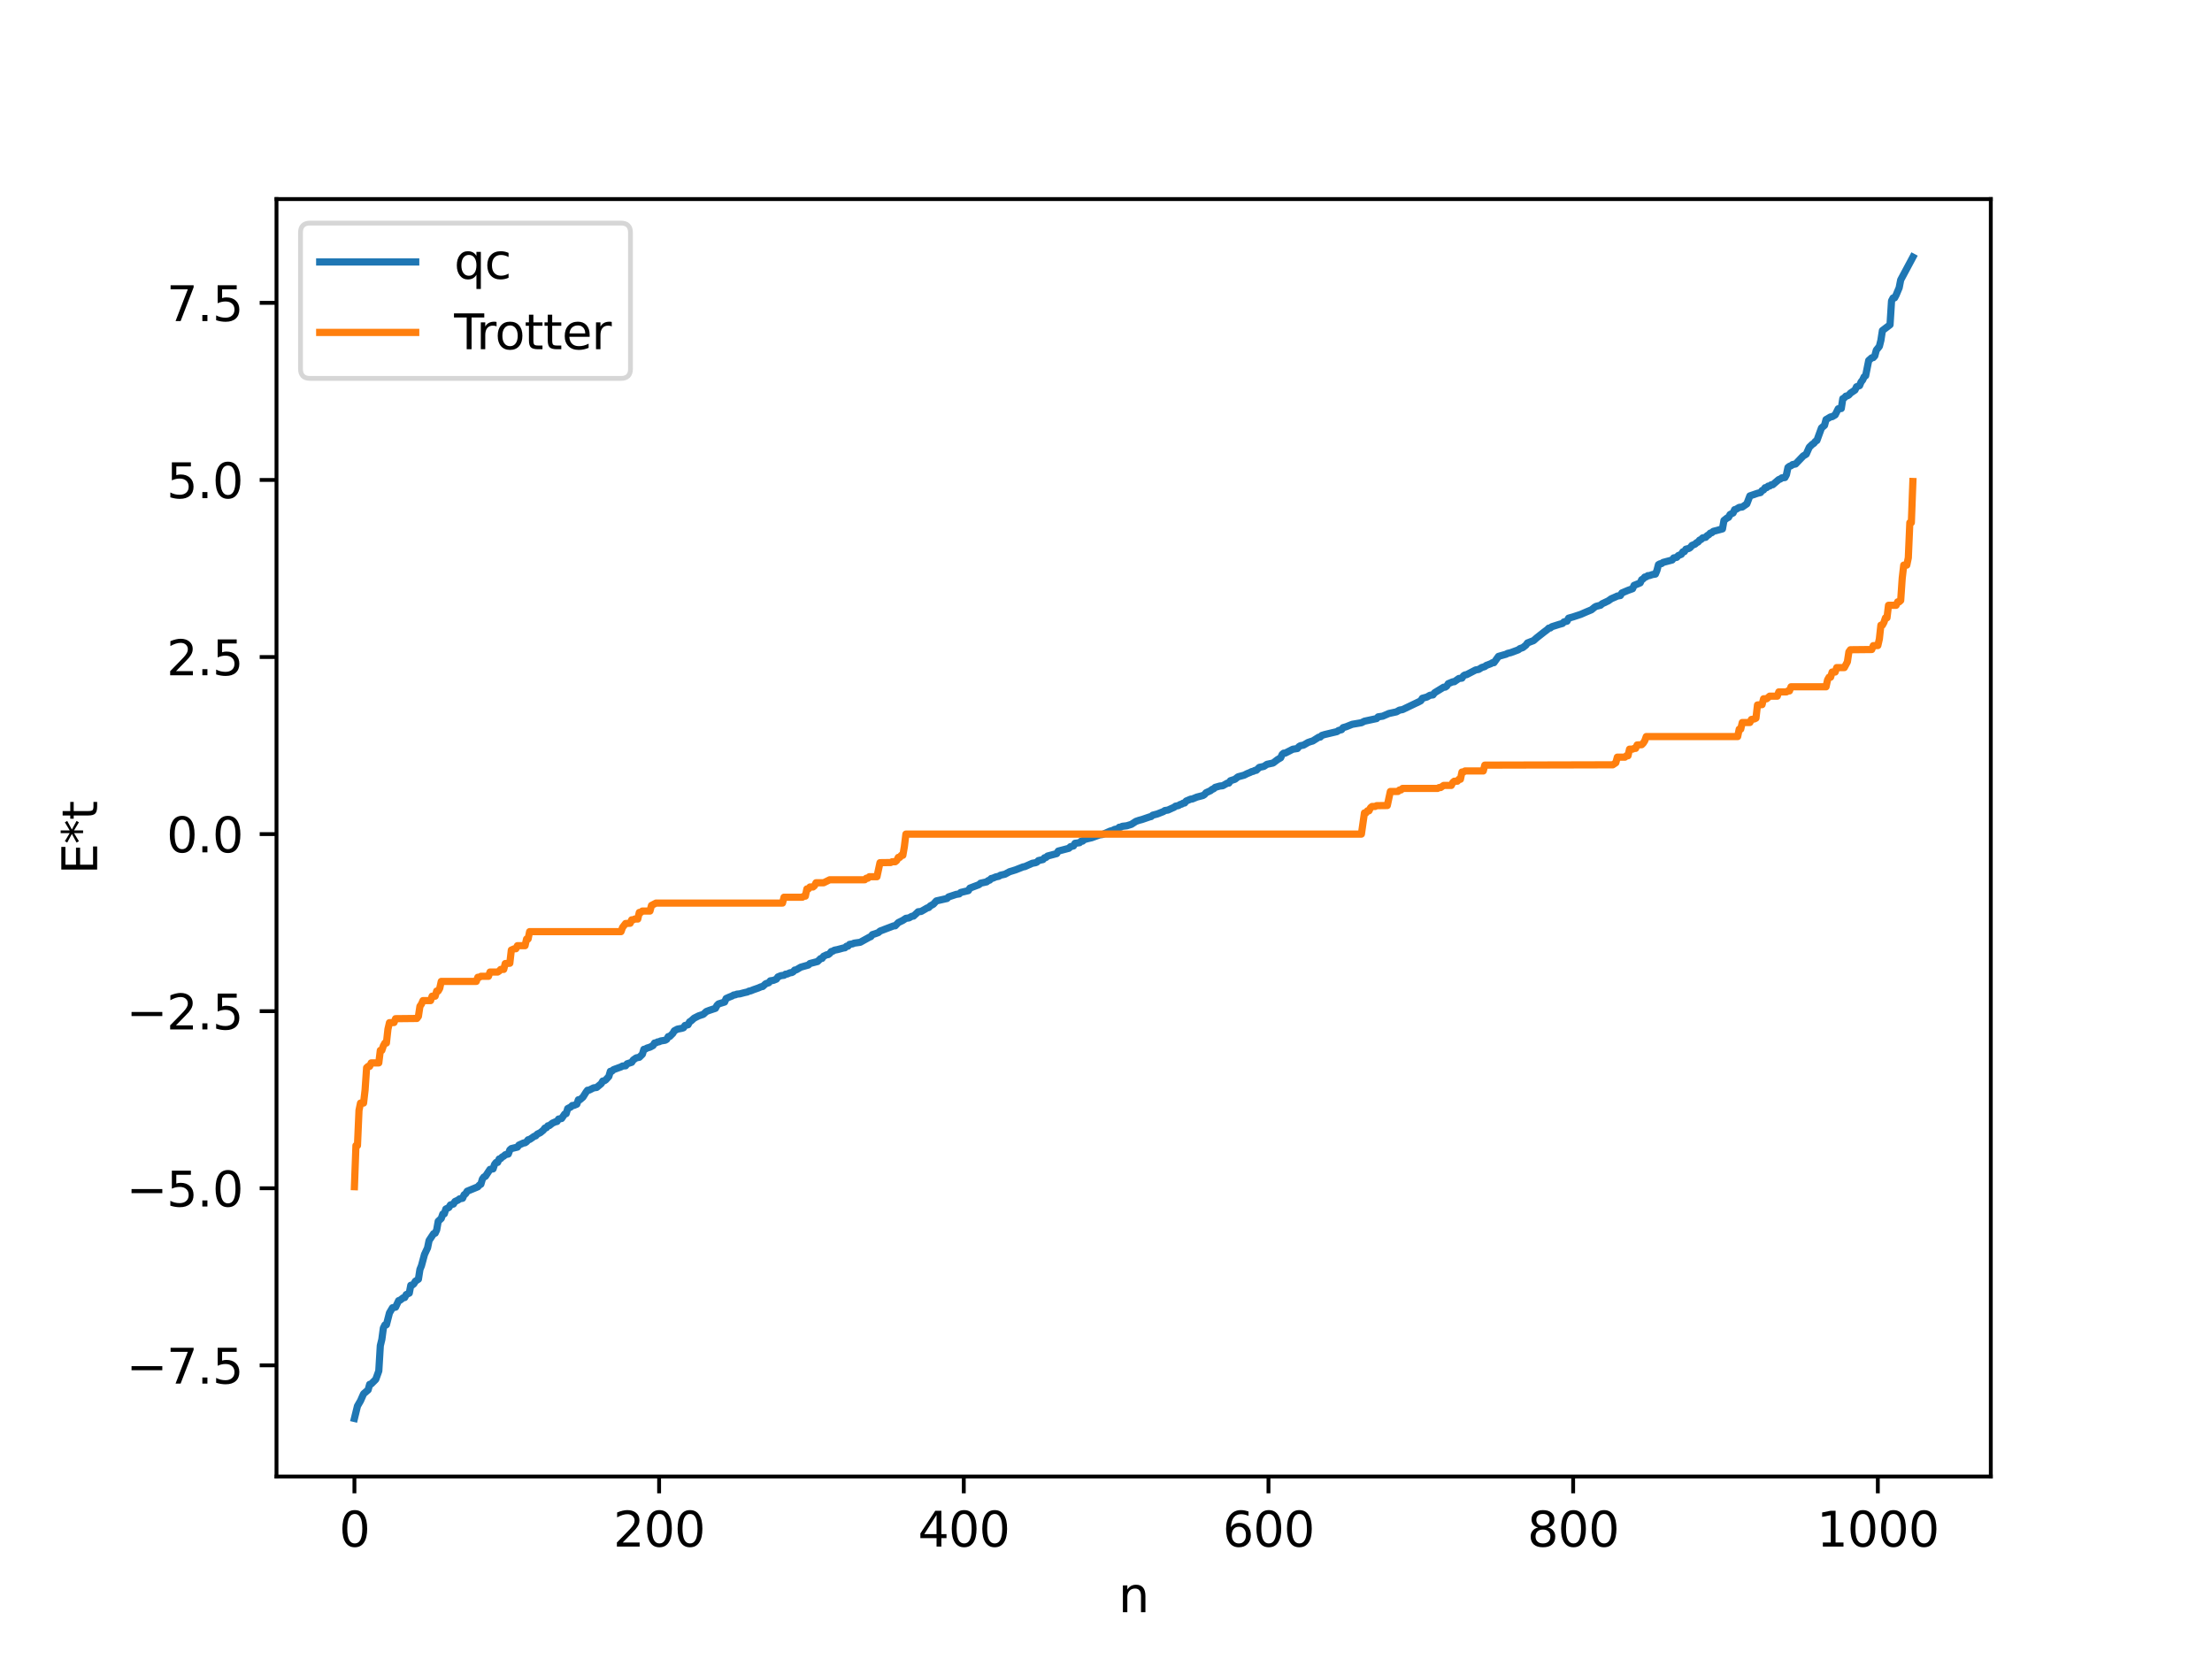<?xml version="1.0" encoding="utf-8" standalone="no"?>
<!DOCTYPE svg PUBLIC "-//W3C//DTD SVG 1.1//EN"
  "http://www.w3.org/Graphics/SVG/1.1/DTD/svg11.dtd">
<svg xmlns:xlink="http://www.w3.org/1999/xlink" width="460.8pt" height="345.6pt" viewBox="0 0 460.8 345.6" xmlns="http://www.w3.org/2000/svg" version="1.1">
 <defs>
  <style type="text/css">*{stroke-linejoin: round; stroke-linecap: butt}</style>
 </defs>
 <g id="figure_1">
  <g id="patch_1">
   <path d="M 0 345.6 
L 460.8 345.6 
L 460.8 0 
L 0 0 
z
" style="fill: #ffffff"/>
  </g>
  <g id="axes_1">
   <g id="patch_2">
    <path d="M 57.6 307.584 
L 414.72 307.584 
L 414.72 41.472 
L 57.6 41.472 
z
" style="fill: #ffffff"/>
   </g>
   <g id="matplotlib.axis_1">
    <g id="xtick_1">
     <g id="line2d_1">
      <defs>
       <path id="m2c67fc20e2" d="M 0 0 
L 0 3.5 
" style="stroke: #000000; stroke-width: 0.8"/>
      </defs>
      <g>
       <use xlink:href="#m2c67fc20e2" x="73.833" y="307.584" style="stroke: #000000; stroke-width: 0.8"/>
      </g>
     </g>
     <g id="text_1">
      <!-- 0 -->
      <g transform="translate(70.651 322.182) scale(0.1 -0.1)">
       <defs>
        <path id="DejaVuSans-30" d="M 2034 4250 
Q 1547 4250 1301 3770 
Q 1056 3291 1056 2328 
Q 1056 1369 1301 889 
Q 1547 409 2034 409 
Q 2525 409 2770 889 
Q 3016 1369 3016 2328 
Q 3016 3291 2770 3770 
Q 2525 4250 2034 4250 
z
M 2034 4750 
Q 2819 4750 3233 4129 
Q 3647 3509 3647 2328 
Q 3647 1150 3233 529 
Q 2819 -91 2034 -91 
Q 1250 -91 836 529 
Q 422 1150 422 2328 
Q 422 3509 836 4129 
Q 1250 4750 2034 4750 
z
" transform="scale(0.016)"/>
       </defs>
       <use xlink:href="#DejaVuSans-30"/>
      </g>
     </g>
    </g>
    <g id="xtick_2">
     <g id="line2d_2">
      <g>
       <use xlink:href="#m2c67fc20e2" x="137.304" y="307.584" style="stroke: #000000; stroke-width: 0.8"/>
      </g>
     </g>
     <g id="text_2">
      <!-- 200 -->
      <g transform="translate(127.76 322.182) scale(0.1 -0.1)">
       <defs>
        <path id="DejaVuSans-32" d="M 1228 531 
L 3431 531 
L 3431 0 
L 469 0 
L 469 531 
Q 828 903 1448 1529 
Q 2069 2156 2228 2338 
Q 2531 2678 2651 2914 
Q 2772 3150 2772 3378 
Q 2772 3750 2511 3984 
Q 2250 4219 1831 4219 
Q 1534 4219 1204 4116 
Q 875 4013 500 3803 
L 500 4441 
Q 881 4594 1212 4672 
Q 1544 4750 1819 4750 
Q 2544 4750 2975 4387 
Q 3406 4025 3406 3419 
Q 3406 3131 3298 2873 
Q 3191 2616 2906 2266 
Q 2828 2175 2409 1742 
Q 1991 1309 1228 531 
z
" transform="scale(0.016)"/>
       </defs>
       <use xlink:href="#DejaVuSans-32"/>
       <use xlink:href="#DejaVuSans-30" x="63.623"/>
       <use xlink:href="#DejaVuSans-30" x="127.246"/>
      </g>
     </g>
    </g>
    <g id="xtick_3">
     <g id="line2d_3">
      <g>
       <use xlink:href="#m2c67fc20e2" x="200.775" y="307.584" style="stroke: #000000; stroke-width: 0.8"/>
      </g>
     </g>
     <g id="text_3">
      <!-- 400 -->
      <g transform="translate(191.231 322.182) scale(0.1 -0.1)">
       <defs>
        <path id="DejaVuSans-34" d="M 2419 4116 
L 825 1625 
L 2419 1625 
L 2419 4116 
z
M 2253 4666 
L 3047 4666 
L 3047 1625 
L 3713 1625 
L 3713 1100 
L 3047 1100 
L 3047 0 
L 2419 0 
L 2419 1100 
L 313 1100 
L 313 1709 
L 2253 4666 
z
" transform="scale(0.016)"/>
       </defs>
       <use xlink:href="#DejaVuSans-34"/>
       <use xlink:href="#DejaVuSans-30" x="63.623"/>
       <use xlink:href="#DejaVuSans-30" x="127.246"/>
      </g>
     </g>
    </g>
    <g id="xtick_4">
     <g id="line2d_4">
      <g>
       <use xlink:href="#m2c67fc20e2" x="264.246" y="307.584" style="stroke: #000000; stroke-width: 0.8"/>
      </g>
     </g>
     <g id="text_4">
      <!-- 600 -->
      <g transform="translate(254.702 322.182) scale(0.1 -0.1)">
       <defs>
        <path id="DejaVuSans-36" d="M 2113 2584 
Q 1688 2584 1439 2293 
Q 1191 2003 1191 1497 
Q 1191 994 1439 701 
Q 1688 409 2113 409 
Q 2538 409 2786 701 
Q 3034 994 3034 1497 
Q 3034 2003 2786 2293 
Q 2538 2584 2113 2584 
z
M 3366 4563 
L 3366 3988 
Q 3128 4100 2886 4159 
Q 2644 4219 2406 4219 
Q 1781 4219 1451 3797 
Q 1122 3375 1075 2522 
Q 1259 2794 1537 2939 
Q 1816 3084 2150 3084 
Q 2853 3084 3261 2657 
Q 3669 2231 3669 1497 
Q 3669 778 3244 343 
Q 2819 -91 2113 -91 
Q 1303 -91 875 529 
Q 447 1150 447 2328 
Q 447 3434 972 4092 
Q 1497 4750 2381 4750 
Q 2619 4750 2861 4703 
Q 3103 4656 3366 4563 
z
" transform="scale(0.016)"/>
       </defs>
       <use xlink:href="#DejaVuSans-36"/>
       <use xlink:href="#DejaVuSans-30" x="63.623"/>
       <use xlink:href="#DejaVuSans-30" x="127.246"/>
      </g>
     </g>
    </g>
    <g id="xtick_5">
     <g id="line2d_5">
      <g>
       <use xlink:href="#m2c67fc20e2" x="327.717" y="307.584" style="stroke: #000000; stroke-width: 0.8"/>
      </g>
     </g>
     <g id="text_5">
      <!-- 800 -->
      <g transform="translate(318.173 322.182) scale(0.1 -0.1)">
       <defs>
        <path id="DejaVuSans-38" d="M 2034 2216 
Q 1584 2216 1326 1975 
Q 1069 1734 1069 1313 
Q 1069 891 1326 650 
Q 1584 409 2034 409 
Q 2484 409 2743 651 
Q 3003 894 3003 1313 
Q 3003 1734 2745 1975 
Q 2488 2216 2034 2216 
z
M 1403 2484 
Q 997 2584 770 2862 
Q 544 3141 544 3541 
Q 544 4100 942 4425 
Q 1341 4750 2034 4750 
Q 2731 4750 3128 4425 
Q 3525 4100 3525 3541 
Q 3525 3141 3298 2862 
Q 3072 2584 2669 2484 
Q 3125 2378 3379 2068 
Q 3634 1759 3634 1313 
Q 3634 634 3220 271 
Q 2806 -91 2034 -91 
Q 1263 -91 848 271 
Q 434 634 434 1313 
Q 434 1759 690 2068 
Q 947 2378 1403 2484 
z
M 1172 3481 
Q 1172 3119 1398 2916 
Q 1625 2713 2034 2713 
Q 2441 2713 2670 2916 
Q 2900 3119 2900 3481 
Q 2900 3844 2670 4047 
Q 2441 4250 2034 4250 
Q 1625 4250 1398 4047 
Q 1172 3844 1172 3481 
z
" transform="scale(0.016)"/>
       </defs>
       <use xlink:href="#DejaVuSans-38"/>
       <use xlink:href="#DejaVuSans-30" x="63.623"/>
       <use xlink:href="#DejaVuSans-30" x="127.246"/>
      </g>
     </g>
    </g>
    <g id="xtick_6">
     <g id="line2d_6">
      <g>
       <use xlink:href="#m2c67fc20e2" x="391.188" y="307.584" style="stroke: #000000; stroke-width: 0.8"/>
      </g>
     </g>
     <g id="text_6">
      <!-- 1000 -->
      <g transform="translate(378.463 322.182) scale(0.1 -0.1)">
       <defs>
        <path id="DejaVuSans-31" d="M 794 531 
L 1825 531 
L 1825 4091 
L 703 3866 
L 703 4441 
L 1819 4666 
L 2450 4666 
L 2450 531 
L 3481 531 
L 3481 0 
L 794 0 
L 794 531 
z
" transform="scale(0.016)"/>
       </defs>
       <use xlink:href="#DejaVuSans-31"/>
       <use xlink:href="#DejaVuSans-30" x="63.623"/>
       <use xlink:href="#DejaVuSans-30" x="127.246"/>
       <use xlink:href="#DejaVuSans-30" x="190.869"/>
      </g>
     </g>
    </g>
    <g id="text_7">
     <!-- n -->
     <g transform="translate(232.991 335.861) scale(0.1 -0.1)">
      <defs>
       <path id="DejaVuSans-6e" d="M 3513 2113 
L 3513 0 
L 2938 0 
L 2938 2094 
Q 2938 2591 2744 2837 
Q 2550 3084 2163 3084 
Q 1697 3084 1428 2787 
Q 1159 2491 1159 1978 
L 1159 0 
L 581 0 
L 581 3500 
L 1159 3500 
L 1159 2956 
Q 1366 3272 1645 3428 
Q 1925 3584 2291 3584 
Q 2894 3584 3203 3211 
Q 3513 2838 3513 2113 
z
" transform="scale(0.016)"/>
      </defs>
      <use xlink:href="#DejaVuSans-6e"/>
     </g>
    </g>
   </g>
   <g id="matplotlib.axis_2">
    <g id="ytick_1">
     <g id="line2d_7">
      <defs>
       <path id="m6198180af9" d="M 0 0 
L -3.5 0 
" style="stroke: #000000; stroke-width: 0.8"/>
      </defs>
      <g>
       <use xlink:href="#m6198180af9" x="57.6" y="284.429" style="stroke: #000000; stroke-width: 0.8"/>
      </g>
     </g>
     <g id="text_8">
      <!-- −7.5 -->
      <g transform="translate(26.317 288.228) scale(0.1 -0.1)">
       <defs>
        <path id="DejaVuSans-2212" d="M 678 2272 
L 4684 2272 
L 4684 1741 
L 678 1741 
L 678 2272 
z
" transform="scale(0.016)"/>
        <path id="DejaVuSans-37" d="M 525 4666 
L 3525 4666 
L 3525 4397 
L 1831 0 
L 1172 0 
L 2766 4134 
L 525 4134 
L 525 4666 
z
" transform="scale(0.016)"/>
        <path id="DejaVuSans-2e" d="M 684 794 
L 1344 794 
L 1344 0 
L 684 0 
L 684 794 
z
" transform="scale(0.016)"/>
        <path id="DejaVuSans-35" d="M 691 4666 
L 3169 4666 
L 3169 4134 
L 1269 4134 
L 1269 2991 
Q 1406 3038 1543 3061 
Q 1681 3084 1819 3084 
Q 2600 3084 3056 2656 
Q 3513 2228 3513 1497 
Q 3513 744 3044 326 
Q 2575 -91 1722 -91 
Q 1428 -91 1123 -41 
Q 819 9 494 109 
L 494 744 
Q 775 591 1075 516 
Q 1375 441 1709 441 
Q 2250 441 2565 725 
Q 2881 1009 2881 1497 
Q 2881 1984 2565 2268 
Q 2250 2553 1709 2553 
Q 1456 2553 1204 2497 
Q 953 2441 691 2322 
L 691 4666 
z
" transform="scale(0.016)"/>
       </defs>
       <use xlink:href="#DejaVuSans-2212"/>
       <use xlink:href="#DejaVuSans-37" x="83.789"/>
       <use xlink:href="#DejaVuSans-2e" x="147.412"/>
       <use xlink:href="#DejaVuSans-35" x="179.199"/>
      </g>
     </g>
    </g>
    <g id="ytick_2">
     <g id="line2d_8">
      <g>
       <use xlink:href="#m6198180af9" x="57.6" y="247.539" style="stroke: #000000; stroke-width: 0.8"/>
      </g>
     </g>
     <g id="text_9">
      <!-- −5.0 -->
      <g transform="translate(26.317 251.338) scale(0.1 -0.1)">
       <use xlink:href="#DejaVuSans-2212"/>
       <use xlink:href="#DejaVuSans-35" x="83.789"/>
       <use xlink:href="#DejaVuSans-2e" x="147.412"/>
       <use xlink:href="#DejaVuSans-30" x="179.199"/>
      </g>
     </g>
    </g>
    <g id="ytick_3">
     <g id="line2d_9">
      <g>
       <use xlink:href="#m6198180af9" x="57.6" y="210.649" style="stroke: #000000; stroke-width: 0.8"/>
      </g>
     </g>
     <g id="text_10">
      <!-- −2.5 -->
      <g transform="translate(26.317 214.448) scale(0.1 -0.1)">
       <use xlink:href="#DejaVuSans-2212"/>
       <use xlink:href="#DejaVuSans-32" x="83.789"/>
       <use xlink:href="#DejaVuSans-2e" x="147.412"/>
       <use xlink:href="#DejaVuSans-35" x="179.199"/>
      </g>
     </g>
    </g>
    <g id="ytick_4">
     <g id="line2d_10">
      <g>
       <use xlink:href="#m6198180af9" x="57.6" y="173.758" style="stroke: #000000; stroke-width: 0.8"/>
      </g>
     </g>
     <g id="text_11">
      <!-- 0.0 -->
      <g transform="translate(34.697 177.557) scale(0.1 -0.1)">
       <use xlink:href="#DejaVuSans-30"/>
       <use xlink:href="#DejaVuSans-2e" x="63.623"/>
       <use xlink:href="#DejaVuSans-30" x="95.41"/>
      </g>
     </g>
    </g>
    <g id="ytick_5">
     <g id="line2d_11">
      <g>
       <use xlink:href="#m6198180af9" x="57.6" y="136.868" style="stroke: #000000; stroke-width: 0.8"/>
      </g>
     </g>
     <g id="text_12">
      <!-- 2.5 -->
      <g transform="translate(34.697 140.667) scale(0.1 -0.1)">
       <use xlink:href="#DejaVuSans-32"/>
       <use xlink:href="#DejaVuSans-2e" x="63.623"/>
       <use xlink:href="#DejaVuSans-35" x="95.41"/>
      </g>
     </g>
    </g>
    <g id="ytick_6">
     <g id="line2d_12">
      <g>
       <use xlink:href="#m6198180af9" x="57.6" y="99.978" style="stroke: #000000; stroke-width: 0.8"/>
      </g>
     </g>
     <g id="text_13">
      <!-- 5.0 -->
      <g transform="translate(34.697 103.777) scale(0.1 -0.1)">
       <use xlink:href="#DejaVuSans-35"/>
       <use xlink:href="#DejaVuSans-2e" x="63.623"/>
       <use xlink:href="#DejaVuSans-30" x="95.41"/>
      </g>
     </g>
    </g>
    <g id="ytick_7">
     <g id="line2d_13">
      <g>
       <use xlink:href="#m6198180af9" x="57.6" y="63.087" style="stroke: #000000; stroke-width: 0.8"/>
      </g>
     </g>
     <g id="text_14">
      <!-- 7.5 -->
      <g transform="translate(34.697 66.887) scale(0.1 -0.1)">
       <use xlink:href="#DejaVuSans-37"/>
       <use xlink:href="#DejaVuSans-2e" x="63.623"/>
       <use xlink:href="#DejaVuSans-35" x="95.41"/>
      </g>
     </g>
    </g>
    <g id="text_15">
     <!-- E*t -->
     <g transform="translate(20.238 182.148) rotate(-90) scale(0.1 -0.1)">
      <defs>
       <path id="DejaVuSans-45" d="M 628 4666 
L 3578 4666 
L 3578 4134 
L 1259 4134 
L 1259 2753 
L 3481 2753 
L 3481 2222 
L 1259 2222 
L 1259 531 
L 3634 531 
L 3634 0 
L 628 0 
L 628 4666 
z
" transform="scale(0.016)"/>
       <path id="DejaVuSans-2a" d="M 3009 3897 
L 1888 3291 
L 3009 2681 
L 2828 2375 
L 1778 3009 
L 1778 1831 
L 1422 1831 
L 1422 3009 
L 372 2375 
L 191 2681 
L 1313 3291 
L 191 3897 
L 372 4206 
L 1422 3572 
L 1422 4750 
L 1778 4750 
L 1778 3572 
L 2828 4206 
L 3009 3897 
z
" transform="scale(0.016)"/>
       <path id="DejaVuSans-74" d="M 1172 4494 
L 1172 3500 
L 2356 3500 
L 2356 3053 
L 1172 3053 
L 1172 1153 
Q 1172 725 1289 603 
Q 1406 481 1766 481 
L 2356 481 
L 2356 0 
L 1766 0 
Q 1100 0 847 248 
Q 594 497 594 1153 
L 594 3053 
L 172 3053 
L 172 3500 
L 594 3500 
L 594 4494 
L 1172 4494 
z
" transform="scale(0.016)"/>
      </defs>
      <use xlink:href="#DejaVuSans-45"/>
      <use xlink:href="#DejaVuSans-2a" x="63.184"/>
      <use xlink:href="#DejaVuSans-74" x="113.184"/>
     </g>
    </g>
   </g>
   <g id="line2d_14">
    <path d="M 73.833 295.488 
L 74.467 292.904 
L 75.102 291.809 
L 75.737 290.365 
L 76.689 289.539 
L 77.006 288.386 
L 77.324 288.306 
L 78.276 287.356 
L 78.91 285.597 
L 79.228 280.322 
L 79.545 279.026 
L 79.862 276.651 
L 80.18 276.013 
L 80.497 275.972 
L 81.132 273.502 
L 81.767 272.428 
L 82.401 272.31 
L 83.036 270.957 
L 83.353 270.849 
L 83.988 270.359 
L 84.305 270.303 
L 84.623 269.686 
L 85.258 269.385 
L 85.575 267.748 
L 85.892 267.696 
L 86.21 267.444 
L 86.527 266.903 
L 87.162 266.484 
L 87.479 264.454 
L 87.796 263.676 
L 88.431 261.323 
L 89.066 259.966 
L 89.383 258.423 
L 90.335 256.989 
L 90.653 256.901 
L 90.97 256.206 
L 91.287 254.414 
L 91.922 253.825 
L 92.239 252.902 
L 92.557 252.863 
L 92.874 251.861 
L 93.509 251.546 
L 93.826 251.009 
L 94.461 250.819 
L 94.778 250.294 
L 95.413 250.002 
L 95.73 249.748 
L 96.365 249.622 
L 96.682 248.896 
L 97 248.683 
L 97.317 248.157 
L 99.539 247.237 
L 99.856 246.873 
L 100.173 246.696 
L 100.491 245.618 
L 100.808 245.189 
L 101.125 245.046 
L 102.077 243.604 
L 102.712 243.5 
L 103.029 242.565 
L 103.347 242.164 
L 103.664 242.154 
L 103.981 241.438 
L 104.299 241.355 
L 104.616 241.015 
L 104.934 240.858 
L 105.251 240.554 
L 105.886 240.405 
L 106.203 239.557 
L 106.52 239.273 
L 107.79 238.965 
L 108.107 238.534 
L 109.059 238.105 
L 109.377 238.061 
L 109.694 237.846 
L 110.011 237.438 
L 110.329 237.379 
L 111.281 236.719 
L 111.598 236.623 
L 111.915 236.266 
L 112.55 235.959 
L 113.185 235.44 
L 113.502 235.001 
L 113.82 234.935 
L 114.137 234.526 
L 114.454 234.473 
L 115.089 233.967 
L 115.724 233.686 
L 116.041 233.626 
L 116.358 233.123 
L 116.993 233.002 
L 117.628 232.083 
L 117.945 231.989 
L 118.262 230.935 
L 118.897 230.611 
L 119.215 230.294 
L 119.532 230.283 
L 120.167 230.02 
L 120.484 229.103 
L 120.801 229.096 
L 121.436 228.556 
L 122.071 227.544 
L 122.388 227.121 
L 122.705 227.104 
L 123.658 226.624 
L 124.292 226.534 
L 125.244 225.75 
L 125.562 225.204 
L 125.879 225.155 
L 126.196 224.945 
L 126.831 224.251 
L 127.148 223.171 
L 127.466 223.153 
L 127.783 222.836 
L 129.37 222.255 
L 129.687 222.069 
L 130.322 222.024 
L 130.639 221.609 
L 131.591 221.301 
L 131.909 220.818 
L 132.543 220.374 
L 133.178 220.253 
L 133.813 219.627 
L 134.13 218.595 
L 134.448 218.537 
L 134.765 218.34 
L 135.4 218.144 
L 136.034 217.811 
L 136.352 217.278 
L 136.669 217.244 
L 136.986 217.053 
L 137.304 217.026 
L 137.621 216.856 
L 138.573 216.7 
L 138.891 216.51 
L 139.208 215.941 
L 139.525 215.91 
L 140.16 215.273 
L 140.477 214.735 
L 141.112 214.392 
L 142.064 214.209 
L 142.381 214.102 
L 142.699 213.619 
L 143.334 213.472 
L 143.651 212.866 
L 143.968 212.673 
L 144.603 212.1 
L 145.555 211.619 
L 146.507 211.304 
L 147.142 210.716 
L 147.777 210.474 
L 149.046 210.05 
L 149.363 209.448 
L 149.681 209.137 
L 150.95 208.742 
L 151.267 208.008 
L 151.902 207.722 
L 152.537 207.468 
L 152.854 207.272 
L 153.172 207.248 
L 153.489 207.102 
L 154.124 207.037 
L 155.076 206.785 
L 155.71 206.645 
L 156.028 206.466 
L 156.345 206.422 
L 156.98 206.165 
L 157.932 205.833 
L 158.567 205.561 
L 158.884 205.505 
L 159.519 204.923 
L 160.153 204.719 
L 160.471 204.325 
L 161.105 204.23 
L 161.74 203.969 
L 162.058 203.508 
L 162.692 203.247 
L 163.327 203.168 
L 163.644 202.938 
L 163.962 202.917 
L 164.596 202.635 
L 164.914 202.615 
L 165.231 202.449 
L 165.548 202.081 
L 165.866 202.042 
L 166.818 201.48 
L 168.405 201.03 
L 168.722 200.718 
L 170.309 200.304 
L 170.943 199.689 
L 171.261 199.651 
L 171.578 199.192 
L 172.213 198.901 
L 172.53 198.858 
L 172.848 198.62 
L 173.165 198.219 
L 173.482 198.161 
L 173.8 197.947 
L 174.434 197.824 
L 175.704 197.485 
L 176.021 197.44 
L 176.339 197.119 
L 176.656 197.104 
L 176.973 196.735 
L 177.608 196.622 
L 177.925 196.476 
L 179.195 196.296 
L 181.099 195.241 
L 181.416 195.11 
L 181.734 194.7 
L 182.368 194.5 
L 183.003 194.263 
L 183.32 193.961 
L 186.177 192.87 
L 186.494 192.858 
L 187.129 192.198 
L 188.081 191.729 
L 188.715 191.306 
L 189.35 191.221 
L 189.985 190.866 
L 190.302 190.838 
L 190.937 190.255 
L 191.254 189.94 
L 191.889 189.871 
L 192.524 189.508 
L 193.158 189.136 
L 193.476 189.057 
L 193.793 188.715 
L 194.428 188.371 
L 195.062 187.676 
L 197.284 187.171 
L 197.601 186.845 
L 199.188 186.317 
L 199.823 186.217 
L 200.14 185.914 
L 201.727 185.533 
L 202.044 185.013 
L 202.679 184.77 
L 203.948 184.291 
L 204.266 183.988 
L 205.535 183.709 
L 205.853 183.442 
L 206.17 183.348 
L 206.487 183.011 
L 206.805 182.947 
L 207.439 182.679 
L 208.074 182.545 
L 208.391 182.331 
L 209.026 182.185 
L 209.343 182.119 
L 210.296 181.602 
L 211.565 181.209 
L 213.152 180.584 
L 213.469 180.538 
L 215.056 179.834 
L 215.691 179.722 
L 216.008 179.598 
L 216.325 179.272 
L 217.277 179.058 
L 217.595 178.688 
L 217.912 178.618 
L 218.229 178.327 
L 220.134 177.819 
L 220.451 177.299 
L 222.672 176.712 
L 222.99 176.382 
L 223.624 176.228 
L 223.942 175.68 
L 224.894 175.551 
L 225.211 175.24 
L 225.529 175.218 
L 225.846 174.918 
L 226.481 174.733 
L 227.433 174.512 
L 229.02 173.933 
L 229.654 173.844 
L 231.241 173.143 
L 231.876 172.963 
L 232.193 172.776 
L 232.828 172.667 
L 233.145 172.334 
L 233.462 172.318 
L 233.78 172.135 
L 234.732 172.024 
L 235.684 171.726 
L 236.636 171.108 
L 237.271 170.888 
L 237.905 170.719 
L 239.492 170.172 
L 239.81 170.1 
L 240.127 169.821 
L 241.079 169.567 
L 242.348 169.069 
L 242.666 168.85 
L 243.3 168.754 
L 244.253 168.317 
L 244.57 168.188 
L 244.887 167.939 
L 245.522 167.809 
L 245.839 167.587 
L 246.157 167.521 
L 246.474 167.312 
L 246.791 167.274 
L 247.109 166.869 
L 248.061 166.468 
L 248.378 166.444 
L 249.33 166.05 
L 250.6 165.719 
L 250.917 165.522 
L 251.234 165.143 
L 252.186 164.707 
L 252.504 164.435 
L 252.821 164.328 
L 253.139 164.024 
L 254.091 163.75 
L 254.725 163.68 
L 255.677 163.141 
L 255.995 163.131 
L 256.312 162.645 
L 257.264 162.334 
L 257.899 161.827 
L 259.168 161.482 
L 259.803 161.161 
L 260.438 160.908 
L 260.755 160.733 
L 261.072 160.69 
L 261.39 160.499 
L 261.707 160.469 
L 262.342 159.857 
L 263.294 159.654 
L 263.929 159.224 
L 265.198 158.951 
L 266.15 158.232 
L 266.785 157.859 
L 267.102 157.159 
L 267.42 156.894 
L 267.737 156.885 
L 269.324 156.076 
L 270.276 155.928 
L 270.593 155.532 
L 270.91 155.344 
L 271.545 155.221 
L 272.497 154.669 
L 273.132 154.45 
L 273.449 154.371 
L 274.719 153.572 
L 275.036 153.544 
L 275.353 153.209 
L 275.988 153.01 
L 278.527 152.407 
L 278.844 152.17 
L 279.479 152.003 
L 279.796 151.576 
L 280.431 151.394 
L 281.7 150.884 
L 283.605 150.558 
L 284.239 150.236 
L 286.778 149.691 
L 287.096 149.332 
L 288.048 149.188 
L 289.317 148.637 
L 290.904 148.291 
L 291.539 147.931 
L 292.173 147.822 
L 295.664 146.151 
L 295.981 145.977 
L 296.299 145.467 
L 297.251 145.207 
L 297.886 144.836 
L 298.52 144.757 
L 298.838 144.322 
L 300.742 143.153 
L 301.059 143.143 
L 301.377 142.931 
L 301.694 142.423 
L 302.646 142.03 
L 302.963 142.011 
L 303.915 141.34 
L 304.55 141.266 
L 304.867 140.788 
L 305.185 140.592 
L 305.502 140.554 
L 307.406 139.562 
L 308.041 139.453 
L 308.676 139.055 
L 309.31 138.86 
L 309.628 138.612 
L 310.58 138.256 
L 310.897 138.055 
L 311.215 138.049 
L 312.167 136.738 
L 313.753 136.281 
L 314.071 136.107 
L 314.705 135.962 
L 316.292 135.375 
L 316.61 135.123 
L 317.244 134.898 
L 317.879 134.391 
L 318.196 133.943 
L 318.831 133.691 
L 319.466 133.454 
L 320.1 132.89 
L 321.687 131.639 
L 322.322 131.167 
L 322.639 130.85 
L 322.957 130.825 
L 323.274 130.557 
L 324.861 130.053 
L 325.496 129.878 
L 325.813 129.542 
L 326.448 129.403 
L 326.765 128.776 
L 327.717 128.506 
L 329.304 127.981 
L 330.573 127.427 
L 331.525 127.034 
L 332.16 126.517 
L 332.477 126.323 
L 333.429 126.076 
L 333.747 125.781 
L 335.016 125.183 
L 335.651 124.735 
L 336.603 124.321 
L 336.92 124.163 
L 337.555 124.06 
L 337.872 123.52 
L 339.142 122.983 
L 340.094 122.641 
L 340.411 121.942 
L 341.363 121.564 
L 341.681 121.421 
L 341.998 120.755 
L 342.315 120.583 
L 342.633 120.209 
L 342.95 120.159 
L 343.267 119.921 
L 343.585 119.91 
L 344.22 119.693 
L 344.854 119.593 
L 345.172 118.827 
L 345.489 117.628 
L 345.806 117.447 
L 346.124 117.413 
L 346.441 117.164 
L 348.345 116.657 
L 348.662 116.226 
L 349.297 116.104 
L 349.615 115.741 
L 350.249 115.476 
L 350.567 114.955 
L 350.884 114.916 
L 351.201 114.402 
L 351.836 114.245 
L 352.153 114.028 
L 352.471 113.619 
L 353.105 113.36 
L 353.423 113.059 
L 353.74 112.912 
L 354.058 112.517 
L 354.375 112.381 
L 354.692 112.052 
L 355.327 111.928 
L 355.644 111.573 
L 355.962 111.408 
L 356.279 111.057 
L 356.596 110.975 
L 356.914 110.693 
L 358.818 110.179 
L 359.135 108.416 
L 359.77 107.918 
L 360.087 107.772 
L 360.405 107.178 
L 361.039 106.854 
L 361.357 106.168 
L 361.674 106.083 
L 362.309 105.695 
L 362.943 105.62 
L 363.896 104.965 
L 364.53 103.305 
L 366.117 102.761 
L 366.752 102.609 
L 367.069 102.189 
L 367.386 102.062 
L 367.704 101.595 
L 368.021 101.588 
L 368.339 101.27 
L 368.656 101.247 
L 368.973 100.996 
L 369.291 100.976 
L 370.56 99.896 
L 370.877 99.79 
L 371.195 99.549 
L 371.829 99.482 
L 372.147 98.881 
L 372.464 97.388 
L 372.781 97.136 
L 373.099 97.03 
L 373.416 96.784 
L 374.051 96.657 
L 375.638 94.994 
L 376.272 94.603 
L 376.907 93.167 
L 377.542 92.549 
L 377.859 92.36 
L 378.177 91.95 
L 378.494 91.762 
L 379.446 89.154 
L 380.081 88.606 
L 380.398 87.405 
L 381.35 86.842 
L 381.667 86.809 
L 382.302 86.43 
L 382.937 85.153 
L 383.572 85.102 
L 383.889 83.044 
L 384.206 82.888 
L 384.524 82.524 
L 384.841 82.463 
L 385.158 82.276 
L 385.476 81.903 
L 386.428 81.254 
L 386.745 80.575 
L 387.38 80.339 
L 387.697 79.569 
L 388.015 79.174 
L 388.332 78.498 
L 388.649 78.27 
L 389.284 75.096 
L 389.919 74.538 
L 390.236 74.493 
L 390.553 74.137 
L 390.871 72.944 
L 391.505 72.158 
L 391.823 70.903 
L 392.14 68.861 
L 393.727 67.655 
L 394.044 62.671 
L 394.362 62.074 
L 394.679 62.051 
L 394.996 61.454 
L 395.631 59.938 
L 395.948 58.318 
L 398.487 53.568 
L 398.487 53.568 
" clip-path="url(#p05e21b7f41)" style="fill: none; stroke: #1f77b4; stroke-width: 1.5; stroke-linecap: square"/>
   </g>
   <g id="line2d_15">
    <path d="M 73.833 247.212 
L 74.15 238.641 
L 74.467 238.641 
L 74.785 231.314 
L 75.102 229.792 
L 75.737 229.792 
L 76.054 227.051 
L 76.372 222.423 
L 76.689 222.139 
L 77.006 222.139 
L 77.324 221.423 
L 78.91 221.423 
L 79.228 218.812 
L 79.545 218.812 
L 79.862 217.867 
L 80.18 217.283 
L 80.497 217.283 
L 80.815 214.396 
L 81.132 213.038 
L 82.084 213.014 
L 82.401 212.21 
L 86.844 212.164 
L 87.162 211.724 
L 87.479 209.632 
L 87.796 209.169 
L 88.114 208.445 
L 89.7 208.445 
L 90.018 207.52 
L 90.653 207.52 
L 90.97 206.445 
L 91.287 206.445 
L 91.605 205.885 
L 91.922 204.445 
L 99.221 204.445 
L 99.539 203.586 
L 99.856 203.586 
L 100.173 203.383 
L 101.76 203.383 
L 102.077 202.494 
L 103.664 202.494 
L 103.981 202.293 
L 104.299 201.946 
L 104.934 201.946 
L 105.251 200.726 
L 106.203 200.665 
L 106.52 197.912 
L 107.155 197.64 
L 107.472 197.64 
L 107.79 197.006 
L 109.377 197.006 
L 109.694 195.614 
L 110.011 195.614 
L 110.329 194.077 
L 129.37 194.077 
L 129.687 193.204 
L 130.322 192.382 
L 131.274 192.33 
L 131.591 191.616 
L 131.909 191.616 
L 132.226 191.452 
L 132.861 191.452 
L 133.178 190.077 
L 133.496 190.077 
L 133.813 189.789 
L 135.4 189.789 
L 135.717 188.616 
L 136.669 188.126 
L 163.01 188.126 
L 163.327 186.909 
L 167.135 186.909 
L 167.453 186.686 
L 167.77 186.686 
L 168.087 185.179 
L 168.405 185.179 
L 168.722 184.777 
L 169.357 184.777 
L 169.674 184.518 
L 169.991 183.896 
L 171.578 183.896 
L 172.848 183.272 
L 180.147 183.272 
L 180.464 182.952 
L 180.781 182.952 
L 181.099 182.638 
L 182.686 182.638 
L 183.32 179.71 
L 185.542 179.683 
L 185.859 179.513 
L 186.494 179.513 
L 186.811 179.256 
L 187.129 178.612 
L 187.446 178.612 
L 187.763 178.176 
L 188.081 178.176 
L 188.398 176.355 
L 188.715 173.758 
L 283.605 173.758 
L 284.239 169.34 
L 284.557 169.34 
L 284.874 168.904 
L 285.191 168.904 
L 285.509 168.26 
L 285.826 168.003 
L 286.461 168.003 
L 286.778 167.833 
L 289 167.807 
L 289.634 164.878 
L 291.221 164.878 
L 291.539 164.565 
L 291.856 164.565 
L 292.173 164.245 
L 299.472 164.245 
L 299.79 164.059 
L 300.107 164.059 
L 300.742 163.62 
L 302.329 163.62 
L 302.646 162.999 
L 302.963 162.739 
L 303.598 162.739 
L 303.915 162.337 
L 304.233 162.337 
L 304.55 160.83 
L 304.867 160.83 
L 305.185 160.608 
L 308.993 160.608 
L 309.31 159.39 
L 335.968 159.324 
L 336.603 158.901 
L 336.92 157.728 
L 338.507 157.728 
L 338.824 157.44 
L 339.142 157.44 
L 339.459 156.064 
L 340.094 156.064 
L 340.411 155.901 
L 340.729 155.901 
L 341.046 155.186 
L 341.998 155.134 
L 342.315 154.816 
L 342.633 154.313 
L 342.95 153.439 
L 361.991 153.439 
L 362.309 151.902 
L 362.626 151.902 
L 362.943 150.511 
L 364.53 150.511 
L 364.848 149.877 
L 365.482 149.767 
L 365.8 149.605 
L 366.117 146.852 
L 367.069 146.79 
L 367.386 145.57 
L 368.021 145.57 
L 368.656 145.023 
L 370.243 145.023 
L 370.56 144.133 
L 372.147 144.133 
L 372.464 143.93 
L 372.781 143.93 
L 373.099 143.072 
L 380.398 143.072 
L 380.715 141.632 
L 381.033 141.072 
L 381.35 141.072 
L 381.667 139.997 
L 382.302 139.997 
L 382.62 139.071 
L 384.206 139.071 
L 384.841 137.885 
L 385.158 135.793 
L 385.476 135.352 
L 389.919 135.307 
L 390.236 134.502 
L 391.188 134.479 
L 391.505 133.12 
L 391.823 130.233 
L 392.14 130.233 
L 392.458 129.649 
L 392.775 128.704 
L 393.092 128.704 
L 393.41 126.093 
L 394.996 126.093 
L 395.314 125.377 
L 395.631 125.377 
L 395.948 125.093 
L 396.266 120.465 
L 396.583 117.724 
L 397.218 117.724 
L 397.535 116.202 
L 397.853 108.875 
L 398.17 108.875 
L 398.487 100.304 
L 398.487 100.304 
" clip-path="url(#p05e21b7f41)" style="fill: none; stroke: #ff7f0e; stroke-width: 1.5; stroke-linecap: square"/>
   </g>
   <g id="patch_3">
    <path d="M 57.6 307.584 
L 57.6 41.472 
" style="fill: none; stroke: #000000; stroke-width: 0.8; stroke-linejoin: miter; stroke-linecap: square"/>
   </g>
   <g id="patch_4">
    <path d="M 414.72 307.584 
L 414.72 41.472 
" style="fill: none; stroke: #000000; stroke-width: 0.8; stroke-linejoin: miter; stroke-linecap: square"/>
   </g>
   <g id="patch_5">
    <path d="M 57.6 307.584 
L 414.72 307.584 
" style="fill: none; stroke: #000000; stroke-width: 0.8; stroke-linejoin: miter; stroke-linecap: square"/>
   </g>
   <g id="patch_6">
    <path d="M 57.6 41.472 
L 414.72 41.472 
" style="fill: none; stroke: #000000; stroke-width: 0.8; stroke-linejoin: miter; stroke-linecap: square"/>
   </g>
   <g id="legend_1">
    <g id="patch_7">
     <path d="M 64.6 78.828 
L 129.342 78.828 
Q 131.342 78.828 131.342 76.828 
L 131.342 48.472 
Q 131.342 46.472 129.342 46.472 
L 64.6 46.472 
Q 62.6 46.472 62.6 48.472 
L 62.6 76.828 
Q 62.6 78.828 64.6 78.828 
z
" style="fill: #ffffff; opacity: 0.8; stroke: #cccccc; stroke-linejoin: miter"/>
    </g>
    <g id="line2d_16">
     <path d="M 66.6 54.57 
L 76.6 54.57 
L 86.6 54.57 
" style="fill: none; stroke: #1f77b4; stroke-width: 1.5; stroke-linecap: square"/>
    </g>
    <g id="text_16">
     <!-- qc -->
     <g transform="translate(94.6 58.07) scale(0.1 -0.1)">
      <defs>
       <path id="DejaVuSans-71" d="M 947 1747 
Q 947 1113 1208 752 
Q 1469 391 1925 391 
Q 2381 391 2643 752 
Q 2906 1113 2906 1747 
Q 2906 2381 2643 2742 
Q 2381 3103 1925 3103 
Q 1469 3103 1208 2742 
Q 947 2381 947 1747 
z
M 2906 525 
Q 2725 213 2448 61 
Q 2172 -91 1784 -91 
Q 1150 -91 751 415 
Q 353 922 353 1747 
Q 353 2572 751 3078 
Q 1150 3584 1784 3584 
Q 2172 3584 2448 3432 
Q 2725 3281 2906 2969 
L 2906 3500 
L 3481 3500 
L 3481 -1331 
L 2906 -1331 
L 2906 525 
z
" transform="scale(0.016)"/>
       <path id="DejaVuSans-63" d="M 3122 3366 
L 3122 2828 
Q 2878 2963 2633 3030 
Q 2388 3097 2138 3097 
Q 1578 3097 1268 2742 
Q 959 2388 959 1747 
Q 959 1106 1268 751 
Q 1578 397 2138 397 
Q 2388 397 2633 464 
Q 2878 531 3122 666 
L 3122 134 
Q 2881 22 2623 -34 
Q 2366 -91 2075 -91 
Q 1284 -91 818 406 
Q 353 903 353 1747 
Q 353 2603 823 3093 
Q 1294 3584 2113 3584 
Q 2378 3584 2631 3529 
Q 2884 3475 3122 3366 
z
" transform="scale(0.016)"/>
      </defs>
      <use xlink:href="#DejaVuSans-71"/>
      <use xlink:href="#DejaVuSans-63" x="63.477"/>
     </g>
    </g>
    <g id="line2d_17">
     <path d="M 66.6 69.249 
L 76.6 69.249 
L 86.6 69.249 
" style="fill: none; stroke: #ff7f0e; stroke-width: 1.5; stroke-linecap: square"/>
    </g>
    <g id="text_17">
     <!-- Trotter -->
     <g transform="translate(94.6 72.749) scale(0.1 -0.1)">
      <defs>
       <path id="DejaVuSans-54" d="M -19 4666 
L 3928 4666 
L 3928 4134 
L 2272 4134 
L 2272 0 
L 1638 0 
L 1638 4134 
L -19 4134 
L -19 4666 
z
" transform="scale(0.016)"/>
       <path id="DejaVuSans-72" d="M 2631 2963 
Q 2534 3019 2420 3045 
Q 2306 3072 2169 3072 
Q 1681 3072 1420 2755 
Q 1159 2438 1159 1844 
L 1159 0 
L 581 0 
L 581 3500 
L 1159 3500 
L 1159 2956 
Q 1341 3275 1631 3429 
Q 1922 3584 2338 3584 
Q 2397 3584 2469 3576 
Q 2541 3569 2628 3553 
L 2631 2963 
z
" transform="scale(0.016)"/>
       <path id="DejaVuSans-6f" d="M 1959 3097 
Q 1497 3097 1228 2736 
Q 959 2375 959 1747 
Q 959 1119 1226 758 
Q 1494 397 1959 397 
Q 2419 397 2687 759 
Q 2956 1122 2956 1747 
Q 2956 2369 2687 2733 
Q 2419 3097 1959 3097 
z
M 1959 3584 
Q 2709 3584 3137 3096 
Q 3566 2609 3566 1747 
Q 3566 888 3137 398 
Q 2709 -91 1959 -91 
Q 1206 -91 779 398 
Q 353 888 353 1747 
Q 353 2609 779 3096 
Q 1206 3584 1959 3584 
z
" transform="scale(0.016)"/>
       <path id="DejaVuSans-65" d="M 3597 1894 
L 3597 1613 
L 953 1613 
Q 991 1019 1311 708 
Q 1631 397 2203 397 
Q 2534 397 2845 478 
Q 3156 559 3463 722 
L 3463 178 
Q 3153 47 2828 -22 
Q 2503 -91 2169 -91 
Q 1331 -91 842 396 
Q 353 884 353 1716 
Q 353 2575 817 3079 
Q 1281 3584 2069 3584 
Q 2775 3584 3186 3129 
Q 3597 2675 3597 1894 
z
M 3022 2063 
Q 3016 2534 2758 2815 
Q 2500 3097 2075 3097 
Q 1594 3097 1305 2825 
Q 1016 2553 972 2059 
L 3022 2063 
z
" transform="scale(0.016)"/>
      </defs>
      <use xlink:href="#DejaVuSans-54"/>
      <use xlink:href="#DejaVuSans-72" x="46.334"/>
      <use xlink:href="#DejaVuSans-6f" x="85.197"/>
      <use xlink:href="#DejaVuSans-74" x="146.379"/>
      <use xlink:href="#DejaVuSans-74" x="185.588"/>
      <use xlink:href="#DejaVuSans-65" x="224.797"/>
      <use xlink:href="#DejaVuSans-72" x="286.32"/>
     </g>
    </g>
   </g>
  </g>
 </g>
 <defs>
  <clipPath id="p05e21b7f41">
   <rect x="57.6" y="41.472" width="357.12" height="266.112"/>
  </clipPath>
 </defs>
</svg>
